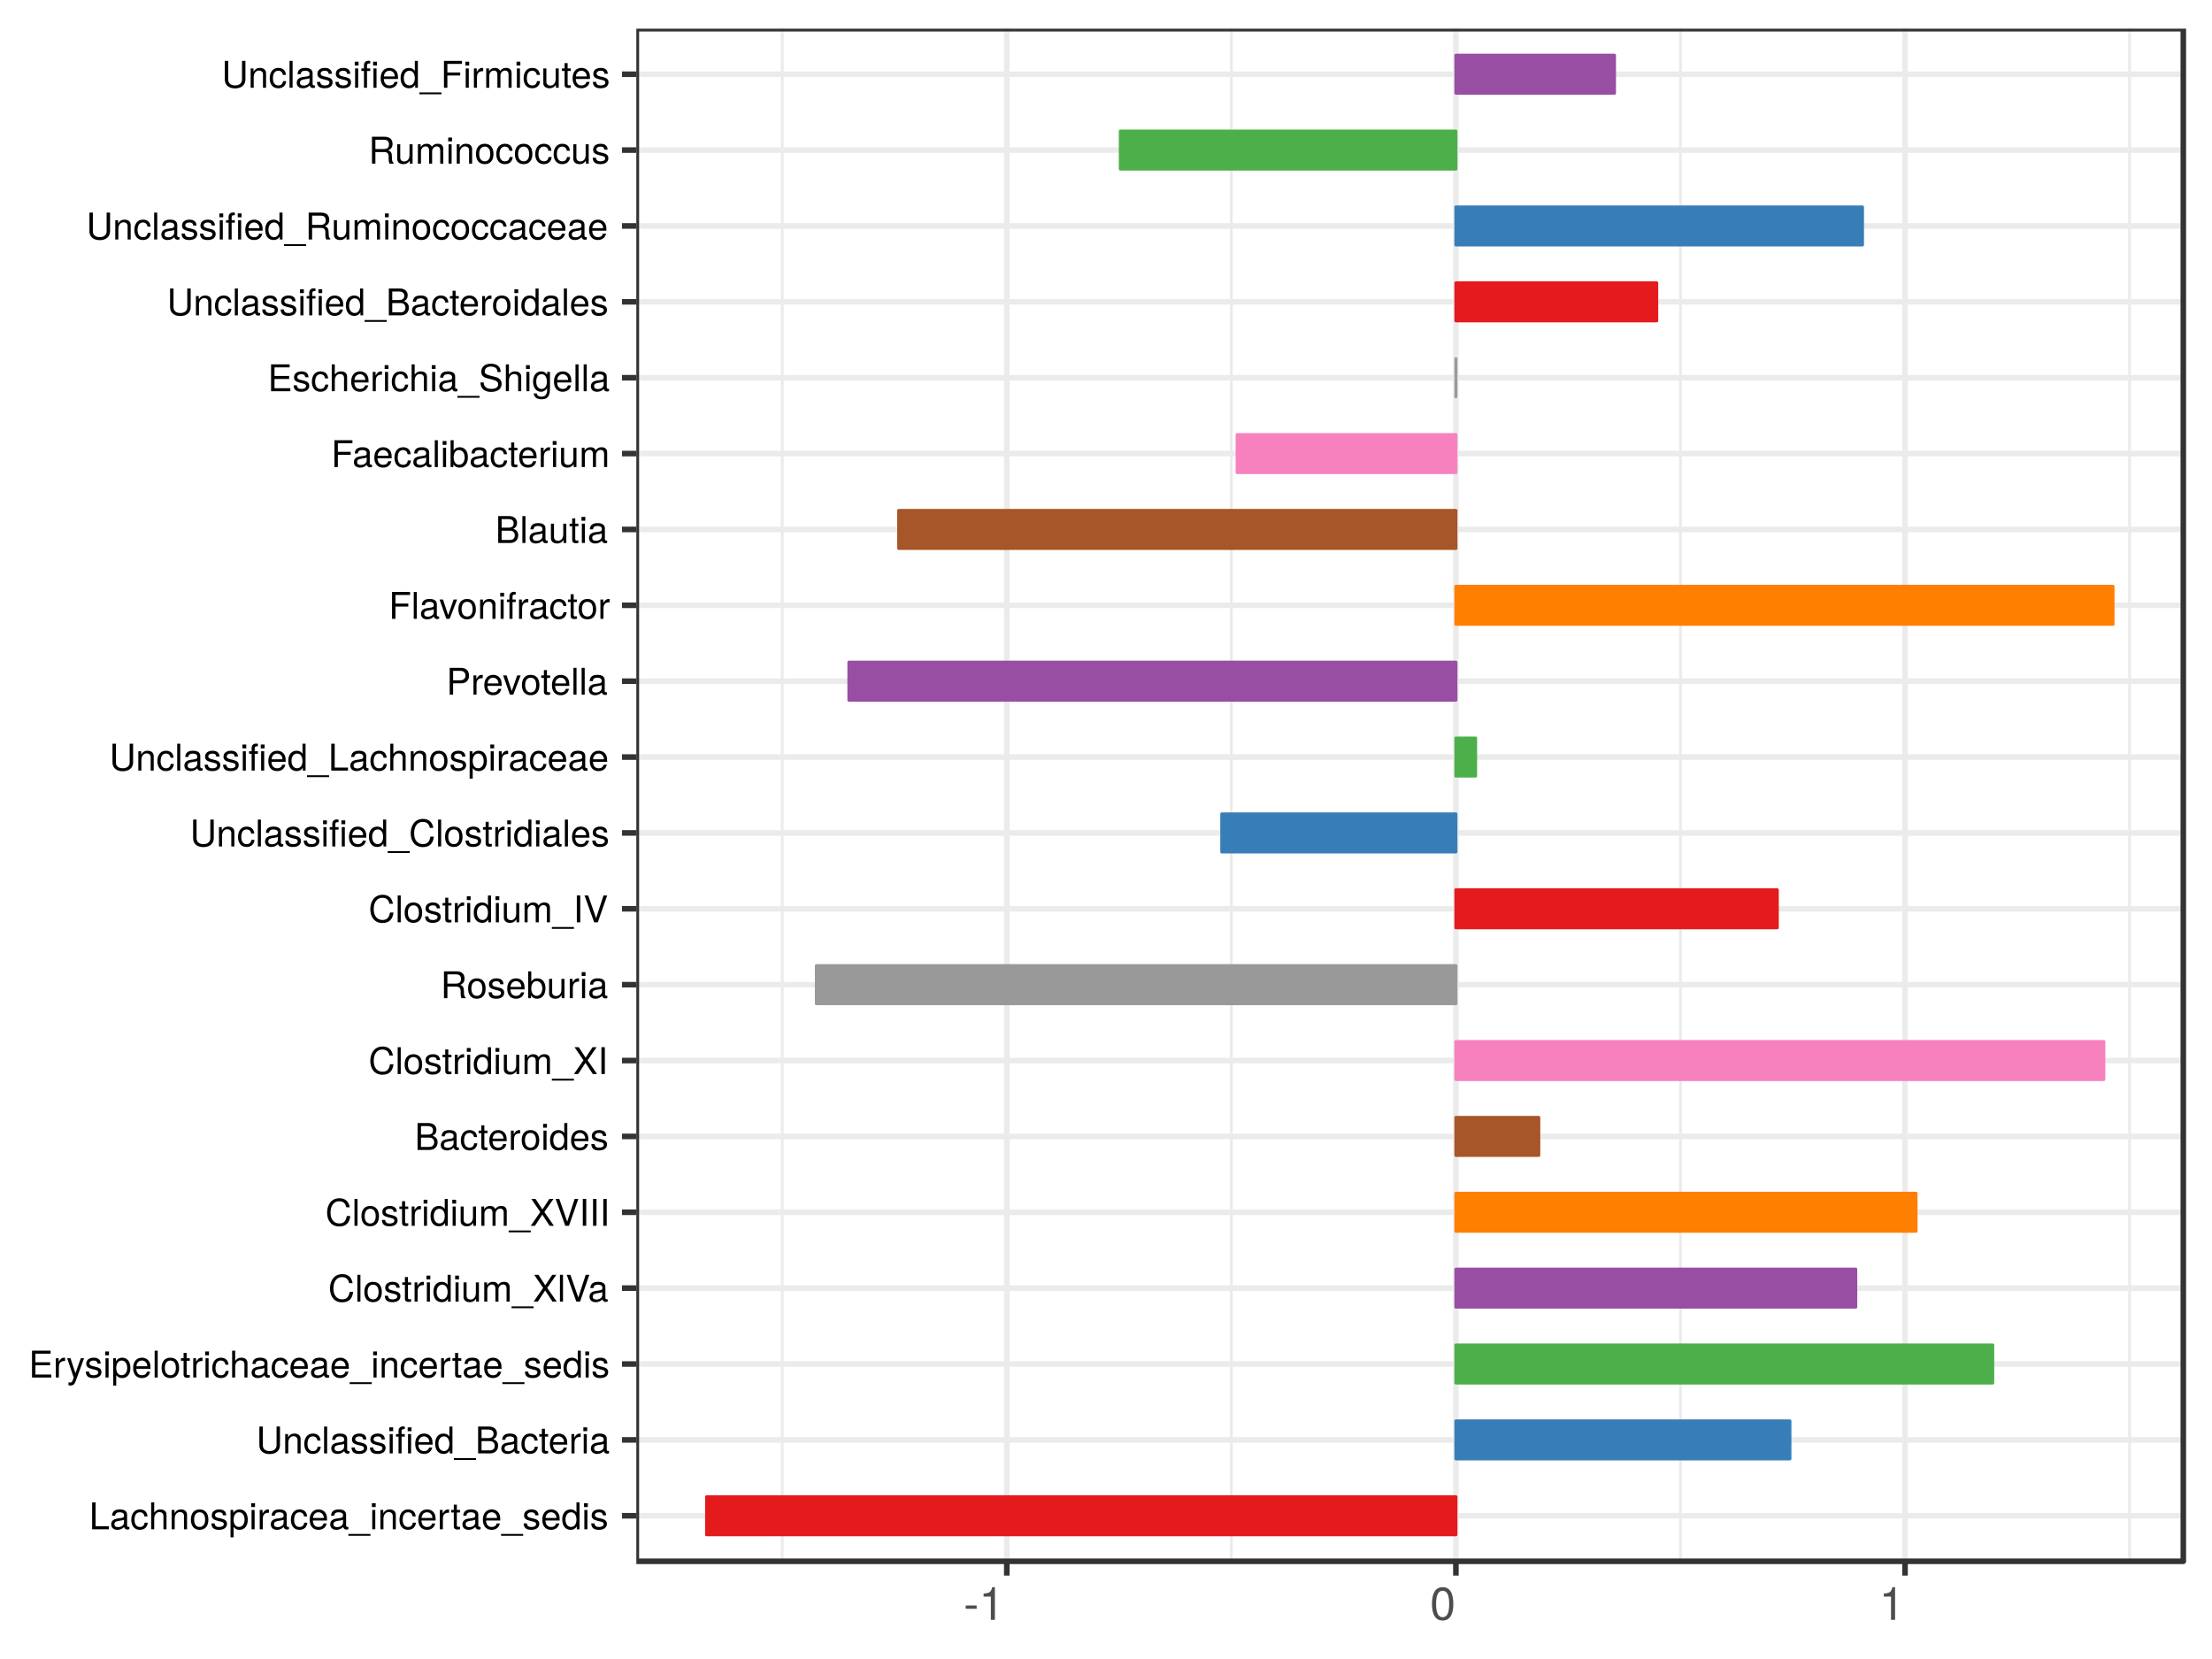 <?xml version="1.0" encoding="UTF-8"?>
<svg xmlns="http://www.w3.org/2000/svg" xmlns:xlink="http://www.w3.org/1999/xlink" width="768pt" height="576pt" viewBox="0 0 768 576" version="1.1">
<defs>
<g>
<symbol overflow="visible" id="glyph0-0">
<path style="stroke:none;" d=""/>
</symbol>
<symbol overflow="visible" id="glyph0-1">
<path style="stroke:none;" d="M 6.828 0 L 6.828 -1.047 L 2.219 -1.047 L 2.219 -9.328 L 1.031 -9.328 L 1.031 0 Z M 6.828 0 "/>
</symbol>
<symbol overflow="visible" id="glyph0-2">
<path style="stroke:none;" d="M 6.844 -0.031 L 6.844 -0.828 C 6.734 -0.812 6.688 -0.812 6.609 -0.812 C 6.25 -0.812 6.047 -1 6.047 -1.328 L 6.047 -5.062 C 6.047 -6.25 5.172 -6.891 3.516 -6.891 C 1.891 -6.891 0.891 -6.266 0.828 -4.719 L 1.906 -4.719 C 2 -5.547 2.484 -5.906 3.484 -5.906 C 4.438 -5.906 4.984 -5.547 4.984 -4.906 L 4.984 -4.625 C 4.984 -4.188 4.703 -4 3.859 -3.891 C 2.359 -3.703 2.125 -3.641 1.719 -3.484 C 0.938 -3.156 0.531 -2.562 0.531 -1.734 C 0.531 -0.531 1.375 0.188 2.734 0.188 C 3.594 0.188 4.422 -0.172 5.016 -0.797 C 5.125 -0.281 5.594 0.094 6.109 0.094 C 6.328 0.094 6.5 0.062 6.844 -0.031 Z M 4.984 -2.312 C 4.984 -1.359 4 -0.75 2.969 -0.75 C 2.141 -0.75 1.656 -1.031 1.656 -1.766 C 1.656 -2.469 2.125 -2.781 3.266 -2.938 C 4.391 -3.094 4.625 -3.141 4.984 -3.312 Z M 4.984 -2.312 "/>
</symbol>
<symbol overflow="visible" id="glyph0-3">
<path style="stroke:none;" d="M 6.109 -2.297 L 5.031 -2.297 C 4.844 -1.234 4.297 -0.797 3.391 -0.797 C 2.219 -0.797 1.516 -1.703 1.516 -3.281 C 1.516 -4.969 2.203 -5.906 3.359 -5.906 C 4.266 -5.906 4.828 -5.391 4.953 -4.453 L 6.031 -4.453 C 5.906 -6.094 4.875 -6.891 3.375 -6.891 C 1.578 -6.891 0.391 -5.516 0.391 -3.281 C 0.391 -1.125 1.547 0.188 3.359 0.188 C 4.969 0.188 5.969 -0.766 6.109 -2.297 Z M 6.109 -2.297 "/>
</symbol>
<symbol overflow="visible" id="glyph0-4">
<path style="stroke:none;" d="M 6.219 0 L 6.219 -5.062 C 6.219 -6.188 5.406 -6.891 4.109 -6.891 C 3.156 -6.891 2.578 -6.609 1.953 -5.781 L 1.953 -9.328 L 0.891 -9.328 L 0.891 0 L 1.953 0 L 1.953 -3.703 C 1.953 -5.062 2.672 -5.969 3.781 -5.969 C 4.531 -5.969 5.156 -5.531 5.156 -4.641 L 5.156 0 Z M 6.219 0 "/>
</symbol>
<symbol overflow="visible" id="glyph0-5">
<path style="stroke:none;" d="M 6.234 0 L 6.234 -5.062 C 6.234 -6.188 5.406 -6.891 4.109 -6.891 C 3.109 -6.891 2.469 -6.516 1.875 -5.578 L 1.875 -6.703 L 0.891 -6.703 L 0.891 0 L 1.953 0 L 1.953 -3.703 C 1.953 -5.062 2.703 -5.969 3.781 -5.969 C 4.625 -5.969 5.172 -5.453 5.172 -4.641 L 5.172 0 Z M 6.234 0 "/>
</symbol>
<symbol overflow="visible" id="glyph0-6">
<path style="stroke:none;" d="M 6.531 -3.297 C 6.531 -5.625 5.406 -6.891 3.484 -6.891 C 1.594 -6.891 0.453 -5.609 0.453 -3.359 C 0.453 -1.094 1.594 0.188 3.5 0.188 C 5.375 0.188 6.531 -1.094 6.531 -3.297 Z M 5.406 -3.312 C 5.406 -1.734 4.672 -0.797 3.5 -0.797 C 2.297 -0.797 1.578 -1.734 1.578 -3.359 C 1.578 -4.969 2.297 -5.906 3.5 -5.906 C 4.703 -5.906 5.406 -4.984 5.406 -3.312 Z M 5.406 -3.312 "/>
</symbol>
<symbol overflow="visible" id="glyph0-7">
<path style="stroke:none;" d="M 5.875 -1.875 C 5.875 -2.875 5.312 -3.375 3.984 -3.703 L 2.953 -3.938 C 2.078 -4.141 1.719 -4.422 1.719 -4.906 C 1.719 -5.516 2.266 -5.906 3.141 -5.906 C 4 -5.906 4.453 -5.547 4.484 -4.844 L 5.609 -4.844 C 5.594 -6.156 4.719 -6.891 3.172 -6.891 C 1.609 -6.891 0.594 -6.094 0.594 -4.844 C 0.594 -3.797 1.141 -3.297 2.719 -2.922 L 3.719 -2.672 C 4.469 -2.5 4.766 -2.281 4.766 -1.797 C 4.766 -1.172 4.141 -0.797 3.203 -0.797 C 2.234 -0.797 1.703 -1.031 1.562 -2.047 L 0.438 -2.047 C 0.484 -0.5 1.359 0.188 3.109 0.188 C 4.797 0.188 5.875 -0.594 5.875 -1.875 Z M 5.875 -1.875 "/>
</symbol>
<symbol overflow="visible" id="glyph0-8">
<path style="stroke:none;" d="M 6.688 -3.281 C 6.688 -5.547 5.594 -6.891 3.812 -6.891 C 2.906 -6.891 2.172 -6.484 1.672 -5.688 L 1.672 -6.703 L 0.703 -6.703 L 0.703 2.797 L 1.766 2.797 L 1.766 -0.812 C 2.328 -0.109 2.953 0.188 3.828 0.188 C 5.547 0.188 6.688 -1.156 6.688 -3.281 Z M 5.578 -3.312 C 5.578 -1.797 4.797 -0.812 3.641 -0.812 C 2.516 -0.812 1.766 -1.734 1.766 -3.297 C 1.766 -4.875 2.516 -5.906 3.641 -5.906 C 4.812 -5.906 5.578 -4.906 5.578 -3.312 Z M 5.578 -3.312 "/>
</symbol>
<symbol overflow="visible" id="glyph0-9">
<path style="stroke:none;" d="M 1.953 0 L 1.953 -6.703 L 0.891 -6.703 L 0.891 0 Z M 2.094 -7.719 L 2.094 -9.047 L 0.766 -9.047 L 0.766 -7.719 Z M 2.094 -7.719 "/>
</symbol>
<symbol overflow="visible" id="glyph0-10">
<path style="stroke:none;" d="M 4.109 -5.766 L 4.109 -6.859 C 3.922 -6.891 3.844 -6.891 3.703 -6.891 C 3 -6.891 2.484 -6.484 1.875 -5.484 L 1.875 -6.703 L 0.891 -6.703 L 0.891 0 L 1.953 0 L 1.953 -3.484 C 1.953 -4.984 2.453 -5.75 4.109 -5.766 Z M 4.109 -5.766 "/>
</symbol>
<symbol overflow="visible" id="glyph0-11">
<path style="stroke:none;" d="M 6.562 -3.047 C 6.562 -4.016 6.484 -4.625 6.297 -5.125 C 5.859 -6.234 4.844 -6.891 3.578 -6.891 C 1.719 -6.891 0.516 -5.516 0.516 -3.312 C 0.516 -1.109 1.672 0.188 3.562 0.188 C 5.094 0.188 6.156 -0.672 6.422 -2.031 L 5.344 -2.031 C 5.062 -1.156 4.453 -0.797 3.594 -0.797 C 2.484 -0.797 1.656 -1.516 1.625 -3.047 Z M 5.422 -4 C 5.422 -4 5.422 -3.938 5.406 -3.922 L 1.656 -3.922 C 1.734 -5.109 2.5 -5.906 3.578 -5.906 C 4.625 -5.906 5.422 -5.047 5.422 -4 Z M 5.422 -4 "/>
</symbol>
<symbol overflow="visible" id="glyph0-12">
<path style="stroke:none;" d="M 7.391 2.266 L 7.391 1.625 L -0.281 1.625 L -0.281 2.266 Z M 7.391 2.266 "/>
</symbol>
<symbol overflow="visible" id="glyph0-13">
<path style="stroke:none;" d="M 3.25 0 L 3.25 -0.891 C 3.109 -0.859 2.938 -0.844 2.734 -0.844 C 2.281 -0.844 2.156 -0.969 2.156 -1.453 L 2.156 -5.828 L 3.25 -5.828 L 3.25 -6.703 L 2.156 -6.703 L 2.156 -8.547 L 1.094 -8.547 L 1.094 -6.703 L 0.172 -6.703 L 0.172 -5.828 L 1.094 -5.828 L 1.094 -0.969 C 1.094 -0.297 1.547 0.094 2.375 0.094 C 2.641 0.094 2.891 0.062 3.25 0 Z M 3.25 0 "/>
</symbol>
<symbol overflow="visible" id="glyph0-14">
<path style="stroke:none;" d="M 6.328 0 L 6.328 -9.328 L 5.266 -9.328 L 5.266 -5.859 C 4.828 -6.547 4.109 -6.891 3.219 -6.891 C 1.469 -6.891 0.328 -5.547 0.328 -3.422 C 0.328 -1.156 1.453 0.188 3.25 0.188 C 4.172 0.188 4.812 -0.156 5.391 -0.984 L 5.391 0 Z M 5.266 -3.328 C 5.266 -1.781 4.531 -0.812 3.406 -0.812 C 2.234 -0.812 1.453 -1.797 1.453 -3.359 C 1.453 -4.906 2.234 -5.906 3.391 -5.906 C 4.547 -5.906 5.266 -4.875 5.266 -3.328 Z M 5.266 -3.328 "/>
</symbol>
<symbol overflow="visible" id="glyph0-15">
<path style="stroke:none;" d="M 8.25 -2.844 L 8.25 -9.328 L 7.062 -9.328 L 7.062 -2.844 C 7.062 -1.594 6.156 -0.812 4.656 -0.812 C 3.266 -0.812 2.281 -1.484 2.281 -2.844 L 2.281 -9.328 L 1.094 -9.328 L 1.094 -2.844 C 1.094 -0.953 2.438 0.234 4.656 0.234 C 6.844 0.234 8.25 -0.969 8.25 -2.844 Z M 8.25 -2.844 "/>
</symbol>
<symbol overflow="visible" id="glyph0-16">
<path style="stroke:none;" d="M 1.938 0 L 1.938 -9.328 L 0.875 -9.328 L 0.875 0 Z M 1.938 0 "/>
</symbol>
<symbol overflow="visible" id="glyph0-17">
<path style="stroke:none;" d="M 3.297 -5.828 L 3.297 -6.703 L 2.188 -6.703 L 2.188 -7.75 C 2.188 -8.203 2.438 -8.438 2.938 -8.438 C 3.016 -8.438 3.062 -8.438 3.297 -8.422 L 3.297 -9.297 C 3.062 -9.359 2.922 -9.375 2.703 -9.375 C 1.719 -9.375 1.125 -8.797 1.125 -7.844 L 1.125 -6.703 L 0.234 -6.703 L 0.234 -5.828 L 1.125 -5.828 L 1.125 0 L 2.188 0 L 2.188 -5.828 Z M 5.484 0 L 5.484 -6.703 L 4.422 -6.703 L 4.422 0 Z M 5.625 -7.719 L 5.625 -9.047 L 4.297 -9.047 L 4.297 -7.719 Z M 5.625 -7.719 "/>
</symbol>
<symbol overflow="visible" id="glyph0-18">
<path style="stroke:none;" d="M 7.969 -2.656 C 7.969 -3.781 7.453 -4.469 6.266 -4.922 C 7.109 -5.328 7.562 -6.016 7.562 -6.969 C 7.562 -8.312 6.562 -9.328 4.797 -9.328 L 1.016 -9.328 L 1.016 0 L 5.219 0 C 6.891 0 7.969 -1.125 7.969 -2.656 Z M 6.375 -6.797 C 6.375 -5.844 5.828 -5.312 4.5 -5.312 L 2.203 -5.312 L 2.203 -8.281 L 4.5 -8.281 C 5.828 -8.281 6.375 -7.734 6.375 -6.797 Z M 6.781 -2.656 C 6.781 -1.75 6.234 -1.047 5.109 -1.047 L 2.203 -1.047 L 2.203 -4.266 L 5.109 -4.266 C 6.234 -4.266 6.781 -3.562 6.781 -2.656 Z M 6.781 -2.656 "/>
</symbol>
<symbol overflow="visible" id="glyph0-19">
<path style="stroke:none;" d="M 7.844 0 L 7.844 -1.047 L 2.344 -1.047 L 2.344 -4.25 L 7.422 -4.25 L 7.422 -5.297 L 2.344 -5.297 L 2.344 -8.281 L 7.609 -8.281 L 7.609 -9.328 L 1.156 -9.328 L 1.156 0 Z M 7.844 0 "/>
</symbol>
<symbol overflow="visible" id="glyph0-20">
<path style="stroke:none;" d="M 6.109 -6.703 L 4.969 -6.703 L 3.109 -1.484 L 1.391 -6.703 L 0.25 -6.703 L 2.516 0.031 L 2.109 1.094 C 1.938 1.562 1.719 1.734 1.25 1.734 C 1.094 1.734 0.922 1.719 0.688 1.656 L 0.688 2.625 C 0.906 2.734 1.125 2.797 1.406 2.797 C 2.156 2.797 2.781 2.375 3.141 1.406 Z M 6.109 -6.703 "/>
</symbol>
<symbol overflow="visible" id="glyph0-21">
<path style="stroke:none;" d="M 8.656 -3.406 L 7.438 -3.406 C 7.156 -1.641 6.406 -0.812 4.844 -0.812 C 2.984 -0.812 1.797 -2.234 1.797 -4.562 C 1.797 -6.969 2.938 -8.516 4.734 -8.516 C 6.188 -8.516 6.969 -7.859 7.25 -6.438 L 8.469 -6.438 C 8.094 -8.484 6.922 -9.562 4.875 -9.562 C 2.047 -9.562 0.609 -7.281 0.609 -4.562 C 0.609 -1.828 2.078 0.234 4.828 0.234 C 7.109 0.234 8.375 -0.969 8.656 -3.406 Z M 8.656 -3.406 "/>
</symbol>
<symbol overflow="visible" id="glyph0-22">
<path style="stroke:none;" d="M 6.172 0 L 6.172 -6.703 L 5.109 -6.703 L 5.109 -3 C 5.109 -1.641 4.391 -0.75 3.281 -0.75 C 2.438 -0.75 1.891 -1.25 1.891 -2.062 L 1.891 -6.703 L 0.828 -6.703 L 0.828 -1.641 C 0.828 -0.531 1.656 0.188 2.969 0.188 C 3.953 0.188 4.578 -0.156 5.203 -1.031 L 5.203 0 Z M 6.172 0 "/>
</symbol>
<symbol overflow="visible" id="glyph0-23">
<path style="stroke:none;" d="M 9.719 0 L 9.719 -5.031 C 9.719 -6.234 9.062 -6.891 7.812 -6.891 C 6.906 -6.891 6.375 -6.625 5.75 -5.875 C 5.344 -6.594 4.812 -6.891 3.938 -6.891 C 3.047 -6.891 2.453 -6.562 1.875 -5.766 L 1.875 -6.703 L 0.906 -6.703 L 0.906 0 L 1.969 0 L 1.969 -4.203 C 1.969 -5.188 2.672 -5.969 3.547 -5.969 C 4.344 -5.969 4.781 -5.484 4.781 -4.625 L 4.781 0 L 5.844 0 L 5.844 -4.203 C 5.844 -5.188 6.562 -5.969 7.438 -5.969 C 8.219 -5.969 8.656 -5.469 8.656 -4.625 L 8.656 0 Z M 9.719 0 "/>
</symbol>
<symbol overflow="visible" id="glyph0-24">
<path style="stroke:none;" d="M 8.312 0 L 5 -4.781 L 8.156 -9.328 L 6.734 -9.328 L 4.328 -5.672 L 1.938 -9.328 L 0.484 -9.328 L 3.578 -4.781 L 0.281 0 L 1.734 0 L 4.281 -3.891 L 6.828 0 Z M 8.312 0 "/>
</symbol>
<symbol overflow="visible" id="glyph0-25">
<path style="stroke:none;" d="M 8.25 -9.328 L 6.984 -9.328 L 4.406 -1.438 L 1.656 -9.328 L 0.391 -9.328 L 3.734 0 L 5.016 0 Z M 8.25 -9.328 "/>
</symbol>
<symbol overflow="visible" id="glyph0-26">
<path style="stroke:none;" d="M 2.469 0 L 2.469 -9.328 L 1.281 -9.328 L 1.281 0 Z M 2.469 0 "/>
</symbol>
<symbol overflow="visible" id="glyph0-27">
<path style="stroke:none;" d="M 8.688 0 L 8.688 -0.297 C 8.234 -0.594 8.141 -0.938 8.125 -2.172 C 8.094 -3.719 7.875 -4.172 6.859 -4.609 C 7.906 -5.125 8.328 -5.766 8.328 -6.828 C 8.328 -8.453 7.312 -9.328 5.484 -9.328 L 1.188 -9.328 L 1.188 0 L 2.375 0 L 2.375 -4.016 L 5.453 -4.016 C 6.5 -4.016 7 -3.5 6.984 -2.359 L 6.969 -1.516 C 6.969 -0.953 7.078 -0.391 7.25 0 Z M 7.094 -6.672 C 7.094 -5.562 6.531 -5.062 5.266 -5.062 L 2.375 -5.062 L 2.375 -8.281 L 5.266 -8.281 C 6.594 -8.281 7.094 -7.719 7.094 -6.672 Z M 7.094 -6.672 "/>
</symbol>
<symbol overflow="visible" id="glyph0-28">
<path style="stroke:none;" d="M 6.688 -3.422 C 6.688 -5.609 5.594 -6.891 3.828 -6.891 C 2.906 -6.891 2.25 -6.547 1.75 -5.797 L 1.75 -9.328 L 0.688 -9.328 L 0.688 0 L 1.656 0 L 1.656 -0.953 C 2.156 -0.172 2.844 0.188 3.781 0.188 C 5.547 0.188 6.688 -1.25 6.688 -3.422 Z M 5.578 -3.359 C 5.578 -1.844 4.781 -0.812 3.625 -0.812 C 2.5 -0.812 1.75 -1.828 1.75 -3.359 C 1.75 -4.922 2.5 -5.953 3.625 -5.906 C 4.812 -5.906 5.578 -4.859 5.578 -3.359 Z M 5.578 -3.359 "/>
</symbol>
<symbol overflow="visible" id="glyph0-29">
<path style="stroke:none;" d="M 7.891 -6.594 C 7.891 -8.344 6.859 -9.328 5.016 -9.328 L 1.172 -9.328 L 1.172 0 L 2.359 0 L 2.359 -3.953 L 5.281 -3.953 C 6.828 -3.953 7.891 -5.047 7.891 -6.594 Z M 6.656 -6.641 C 6.656 -5.625 5.969 -5 4.844 -5 L 2.359 -5 L 2.359 -8.281 L 4.844 -8.281 C 5.969 -8.281 6.656 -7.672 6.656 -6.641 Z M 6.656 -6.641 "/>
</symbol>
<symbol overflow="visible" id="glyph0-30">
<path style="stroke:none;" d="M 6.219 -6.703 L 5.016 -6.703 L 3.125 -1.266 L 1.328 -6.703 L 0.125 -6.703 L 2.484 0 L 3.641 0 Z M 6.219 -6.703 "/>
</symbol>
<symbol overflow="visible" id="glyph0-31">
<path style="stroke:none;" d="M 7.406 -8.281 L 7.406 -9.328 L 1.156 -9.328 L 1.156 0 L 2.344 0 L 2.344 -4.25 L 6.797 -4.25 L 6.797 -5.297 L 2.344 -5.297 L 2.344 -8.281 Z M 7.406 -8.281 "/>
</symbol>
<symbol overflow="visible" id="glyph0-32">
<path style="stroke:none;" d="M 3.297 -5.828 L 3.297 -6.703 L 2.188 -6.703 L 2.188 -7.75 C 2.188 -8.203 2.438 -8.438 2.938 -8.438 C 3.016 -8.438 3.062 -8.438 3.297 -8.422 L 3.297 -9.297 C 3.062 -9.359 2.922 -9.375 2.703 -9.375 C 1.719 -9.375 1.125 -8.797 1.125 -7.844 L 1.125 -6.703 L 0.234 -6.703 L 0.234 -5.828 L 1.125 -5.828 L 1.125 0 L 2.188 0 L 2.188 -5.828 Z M 3.297 -5.828 "/>
</symbol>
<symbol overflow="visible" id="glyph0-33">
<path style="stroke:none;" d="M 7.953 -2.562 C 7.953 -3.719 7.234 -4.562 5.969 -4.906 L 3.625 -5.531 C 2.5 -5.828 2.078 -6.188 2.078 -6.906 C 2.078 -7.859 2.922 -8.562 4.172 -8.562 C 5.656 -8.562 6.5 -7.891 6.5 -6.672 L 7.625 -6.672 C 7.625 -8.5 6.359 -9.562 4.203 -9.562 C 2.156 -9.562 0.891 -8.438 0.891 -6.75 C 0.891 -5.609 1.5 -4.891 2.719 -4.562 L 5.047 -3.953 C 6.219 -3.641 6.75 -3.172 6.75 -2.438 C 6.75 -1.422 5.984 -0.812 4.375 -0.812 C 2.609 -0.812 1.734 -1.703 1.734 -3.031 L 0.609 -3.031 C 0.609 -0.828 2.094 0.234 4.297 0.234 C 6.672 0.234 7.953 -0.891 7.953 -2.562 Z M 7.953 -2.562 "/>
</symbol>
<symbol overflow="visible" id="glyph0-34">
<path style="stroke:none;" d="M 6.25 -1.094 L 6.25 -6.703 L 5.266 -6.703 L 5.266 -5.734 C 4.734 -6.531 4.078 -6.891 3.219 -6.891 C 1.516 -6.891 0.375 -5.469 0.375 -3.281 C 0.375 -1.172 1.562 0.188 3.141 0.188 C 3.984 0.188 4.562 -0.172 5.266 -1.016 L 5.266 -0.562 C 5.266 1.219 4.547 1.891 3.297 1.891 C 2.453 1.891 1.797 1.594 1.672 0.766 L 0.594 0.766 C 0.703 2.031 1.688 2.797 3.266 2.797 C 5.359 2.797 6.25 1.859 6.25 -1.094 Z M 5.172 -3.312 C 5.172 -1.719 4.484 -0.797 3.359 -0.797 C 2.188 -0.797 1.484 -1.734 1.484 -3.359 C 1.484 -4.969 2.203 -5.906 3.344 -5.906 C 4.484 -5.906 5.172 -4.938 5.172 -3.312 Z M 5.172 -3.312 "/>
</symbol>
<symbol overflow="visible" id="glyph1-0">
<path style="stroke:none;" d=""/>
</symbol>
<symbol overflow="visible" id="glyph1-1">
<path style="stroke:none;" d="M 4.547 -3.844 L 4.547 -4.984 L 0.734 -4.984 L 0.734 -3.844 Z M 4.547 -3.844 "/>
</symbol>
<symbol overflow="visible" id="glyph1-2">
<path style="stroke:none;" d="M 5.547 0 L 5.547 -11.344 L 4.625 -11.344 C 4.125 -9.594 3.812 -9.359 1.625 -9.094 L 1.625 -8.078 L 4.141 -8.078 L 4.141 0 Z M 5.547 0 "/>
</symbol>
<symbol overflow="visible" id="glyph1-3">
<path style="stroke:none;" d="M 8.109 -5.453 C 8.109 -9.391 6.859 -11.344 4.406 -11.344 C 1.953 -11.344 0.688 -9.359 0.688 -5.547 C 0.688 -1.734 1.969 0.234 4.406 0.234 C 6.797 0.234 8.109 -1.734 8.109 -5.453 Z M 6.672 -5.578 C 6.672 -2.375 5.938 -0.922 4.375 -0.922 C 2.875 -0.922 2.125 -2.438 2.125 -5.531 C 2.125 -8.641 2.875 -10.094 4.406 -10.094 C 5.922 -10.094 6.672 -8.625 6.672 -5.578 Z M 6.672 -5.578 "/>
</symbol>
</g>
<clipPath id="clip1">
  <path d="M 220.93 9.961 L 759 9.961 L 759 543 L 220.93 543 Z M 220.93 9.961 "/>
</clipPath>
<clipPath id="clip2">
  <path d="M 271 9.961 L 273 9.961 L 273 543 L 271 543 Z M 271 9.961 "/>
</clipPath>
<clipPath id="clip3">
  <path d="M 427 9.961 L 428 9.961 L 428 543 L 427 543 Z M 427 9.961 "/>
</clipPath>
<clipPath id="clip4">
  <path d="M 582 9.961 L 584 9.961 L 584 543 L 582 543 Z M 582 9.961 "/>
</clipPath>
<clipPath id="clip5">
  <path d="M 738 9.961 L 740 9.961 L 740 543 L 738 543 Z M 738 9.961 "/>
</clipPath>
<clipPath id="clip6">
  <path d="M 220.93 525 L 759.039 525 L 759.039 528 L 220.93 528 Z M 220.93 525 "/>
</clipPath>
<clipPath id="clip7">
  <path d="M 220.93 498 L 759.039 498 L 759.039 501 L 220.93 501 Z M 220.93 498 "/>
</clipPath>
<clipPath id="clip8">
  <path d="M 220.93 472 L 759.039 472 L 759.039 475 L 220.93 475 Z M 220.93 472 "/>
</clipPath>
<clipPath id="clip9">
  <path d="M 220.93 446 L 759.039 446 L 759.039 449 L 220.93 449 Z M 220.93 446 "/>
</clipPath>
<clipPath id="clip10">
  <path d="M 220.93 419 L 759.039 419 L 759.039 422 L 220.93 422 Z M 220.93 419 "/>
</clipPath>
<clipPath id="clip11">
  <path d="M 220.93 393 L 759.039 393 L 759.039 396 L 220.93 396 Z M 220.93 393 "/>
</clipPath>
<clipPath id="clip12">
  <path d="M 220.93 367 L 759.039 367 L 759.039 370 L 220.93 370 Z M 220.93 367 "/>
</clipPath>
<clipPath id="clip13">
  <path d="M 220.93 340 L 759.039 340 L 759.039 343 L 220.93 343 Z M 220.93 340 "/>
</clipPath>
<clipPath id="clip14">
  <path d="M 220.93 314 L 759.039 314 L 759.039 317 L 220.93 317 Z M 220.93 314 "/>
</clipPath>
<clipPath id="clip15">
  <path d="M 220.93 288 L 759.039 288 L 759.039 291 L 220.93 291 Z M 220.93 288 "/>
</clipPath>
<clipPath id="clip16">
  <path d="M 220.93 261 L 759.039 261 L 759.039 264 L 220.93 264 Z M 220.93 261 "/>
</clipPath>
<clipPath id="clip17">
  <path d="M 220.93 235 L 759.039 235 L 759.039 238 L 220.93 238 Z M 220.93 235 "/>
</clipPath>
<clipPath id="clip18">
  <path d="M 220.93 209 L 759.039 209 L 759.039 212 L 220.93 212 Z M 220.93 209 "/>
</clipPath>
<clipPath id="clip19">
  <path d="M 220.93 182 L 759.039 182 L 759.039 185 L 220.93 185 Z M 220.93 182 "/>
</clipPath>
<clipPath id="clip20">
  <path d="M 220.93 156 L 759.039 156 L 759.039 159 L 220.93 159 Z M 220.93 156 "/>
</clipPath>
<clipPath id="clip21">
  <path d="M 220.93 130 L 759.039 130 L 759.039 133 L 220.93 133 Z M 220.93 130 "/>
</clipPath>
<clipPath id="clip22">
  <path d="M 220.93 103 L 759.039 103 L 759.039 106 L 220.93 106 Z M 220.93 103 "/>
</clipPath>
<clipPath id="clip23">
  <path d="M 220.93 77 L 759.039 77 L 759.039 80 L 220.93 80 Z M 220.93 77 "/>
</clipPath>
<clipPath id="clip24">
  <path d="M 220.93 51 L 759.039 51 L 759.039 54 L 220.93 54 Z M 220.93 51 "/>
</clipPath>
<clipPath id="clip25">
  <path d="M 220.93 24 L 759.039 24 L 759.039 27 L 220.93 27 Z M 220.93 24 "/>
</clipPath>
<clipPath id="clip26">
  <path d="M 348 9.961 L 351 9.961 L 351 543.07 L 348 543.07 Z M 348 9.961 "/>
</clipPath>
<clipPath id="clip27">
  <path d="M 504 9.961 L 507 9.961 L 507 543.07 L 504 543.07 Z M 504 9.961 "/>
</clipPath>
<clipPath id="clip28">
  <path d="M 660 9.961 L 663 9.961 L 663 543.07 L 660 543.07 Z M 660 9.961 "/>
</clipPath>
<clipPath id="clip29">
  <path d="M 220.93 9.961 L 759.039 9.961 L 759.039 543.07 L 220.93 543.07 Z M 220.93 9.961 "/>
</clipPath>
</defs>
<g id="surface6985">
<rect x="0" y="0" width="768" height="576" style="fill:rgb(100%,100%,100%);fill-opacity:1;stroke:none;"/>
<rect x="0" y="0" width="768" height="576" style="fill:rgb(100%,100%,100%);fill-opacity:1;stroke:none;"/>
<path style="fill:none;stroke-width:1.94;stroke-linecap:round;stroke-linejoin:round;stroke:rgb(100%,100%,100%);stroke-opacity:1;stroke-miterlimit:10;" d="M 0 576 L 768 576 L 768 0 L 0 0 Z M 0 576 "/>
<g clip-path="url(#clip1)" clip-rule="nonzero">
<path style=" stroke:none;fill-rule:nonzero;fill:rgb(100%,100%,100%);fill-opacity:1;" d="M 220.93 542.07 L 758.039 542.07 L 758.039 9.961 L 220.93 9.961 Z M 220.93 542.07 "/>
</g>
<g clip-path="url(#clip2)" clip-rule="nonzero">
<path style="fill:none;stroke-width:0.97;stroke-linecap:butt;stroke-linejoin:round;stroke:rgb(92.157%,92.157%,92.157%);stroke-opacity:1;stroke-miterlimit:10;" d="M 271.586 542.07 L 271.586 9.961 "/>
</g>
<g clip-path="url(#clip3)" clip-rule="nonzero">
<path style="fill:none;stroke-width:0.97;stroke-linecap:butt;stroke-linejoin:round;stroke:rgb(92.157%,92.157%,92.157%);stroke-opacity:1;stroke-miterlimit:10;" d="M 427.516 542.07 L 427.516 9.961 "/>
</g>
<g clip-path="url(#clip4)" clip-rule="nonzero">
<path style="fill:none;stroke-width:0.97;stroke-linecap:butt;stroke-linejoin:round;stroke:rgb(92.157%,92.157%,92.157%);stroke-opacity:1;stroke-miterlimit:10;" d="M 583.449 542.07 L 583.449 9.961 "/>
</g>
<g clip-path="url(#clip5)" clip-rule="nonzero">
<path style="fill:none;stroke-width:0.97;stroke-linecap:butt;stroke-linejoin:round;stroke:rgb(92.157%,92.157%,92.157%);stroke-opacity:1;stroke-miterlimit:10;" d="M 739.383 542.07 L 739.383 9.961 "/>
</g>
<g clip-path="url(#clip6)" clip-rule="nonzero">
<path style="fill:none;stroke-width:1.94;stroke-linecap:butt;stroke-linejoin:round;stroke:rgb(92.157%,92.157%,92.157%);stroke-opacity:1;stroke-miterlimit:10;" d="M 220.93 526.266 L 758.039 526.266 "/>
</g>
<g clip-path="url(#clip7)" clip-rule="nonzero">
<path style="fill:none;stroke-width:1.94;stroke-linecap:butt;stroke-linejoin:round;stroke:rgb(92.157%,92.157%,92.157%);stroke-opacity:1;stroke-miterlimit:10;" d="M 220.93 499.922 L 758.039 499.922 "/>
</g>
<g clip-path="url(#clip8)" clip-rule="nonzero">
<path style="fill:none;stroke-width:1.94;stroke-linecap:butt;stroke-linejoin:round;stroke:rgb(92.157%,92.157%,92.157%);stroke-opacity:1;stroke-miterlimit:10;" d="M 220.93 473.582 L 758.039 473.582 "/>
</g>
<g clip-path="url(#clip9)" clip-rule="nonzero">
<path style="fill:none;stroke-width:1.94;stroke-linecap:butt;stroke-linejoin:round;stroke:rgb(92.157%,92.157%,92.157%);stroke-opacity:1;stroke-miterlimit:10;" d="M 220.93 447.238 L 758.039 447.238 "/>
</g>
<g clip-path="url(#clip10)" clip-rule="nonzero">
<path style="fill:none;stroke-width:1.94;stroke-linecap:butt;stroke-linejoin:round;stroke:rgb(92.157%,92.157%,92.157%);stroke-opacity:1;stroke-miterlimit:10;" d="M 220.93 420.898 L 758.039 420.898 "/>
</g>
<g clip-path="url(#clip11)" clip-rule="nonzero">
<path style="fill:none;stroke-width:1.94;stroke-linecap:butt;stroke-linejoin:round;stroke:rgb(92.157%,92.157%,92.157%);stroke-opacity:1;stroke-miterlimit:10;" d="M 220.93 394.555 L 758.039 394.555 "/>
</g>
<g clip-path="url(#clip12)" clip-rule="nonzero">
<path style="fill:none;stroke-width:1.94;stroke-linecap:butt;stroke-linejoin:round;stroke:rgb(92.157%,92.157%,92.157%);stroke-opacity:1;stroke-miterlimit:10;" d="M 220.93 368.215 L 758.039 368.215 "/>
</g>
<g clip-path="url(#clip13)" clip-rule="nonzero">
<path style="fill:none;stroke-width:1.94;stroke-linecap:butt;stroke-linejoin:round;stroke:rgb(92.157%,92.157%,92.157%);stroke-opacity:1;stroke-miterlimit:10;" d="M 220.93 341.871 L 758.039 341.871 "/>
</g>
<g clip-path="url(#clip14)" clip-rule="nonzero">
<path style="fill:none;stroke-width:1.94;stroke-linecap:butt;stroke-linejoin:round;stroke:rgb(92.157%,92.157%,92.157%);stroke-opacity:1;stroke-miterlimit:10;" d="M 220.93 315.531 L 758.039 315.531 "/>
</g>
<g clip-path="url(#clip15)" clip-rule="nonzero">
<path style="fill:none;stroke-width:1.94;stroke-linecap:butt;stroke-linejoin:round;stroke:rgb(92.157%,92.157%,92.157%);stroke-opacity:1;stroke-miterlimit:10;" d="M 220.93 289.188 L 758.039 289.188 "/>
</g>
<g clip-path="url(#clip16)" clip-rule="nonzero">
<path style="fill:none;stroke-width:1.94;stroke-linecap:butt;stroke-linejoin:round;stroke:rgb(92.157%,92.157%,92.157%);stroke-opacity:1;stroke-miterlimit:10;" d="M 220.93 262.848 L 758.039 262.848 "/>
</g>
<g clip-path="url(#clip17)" clip-rule="nonzero">
<path style="fill:none;stroke-width:1.94;stroke-linecap:butt;stroke-linejoin:round;stroke:rgb(92.157%,92.157%,92.157%);stroke-opacity:1;stroke-miterlimit:10;" d="M 220.93 236.504 L 758.039 236.504 "/>
</g>
<g clip-path="url(#clip18)" clip-rule="nonzero">
<path style="fill:none;stroke-width:1.94;stroke-linecap:butt;stroke-linejoin:round;stroke:rgb(92.157%,92.157%,92.157%);stroke-opacity:1;stroke-miterlimit:10;" d="M 220.93 210.16 L 758.039 210.16 "/>
</g>
<g clip-path="url(#clip19)" clip-rule="nonzero">
<path style="fill:none;stroke-width:1.94;stroke-linecap:butt;stroke-linejoin:round;stroke:rgb(92.157%,92.157%,92.157%);stroke-opacity:1;stroke-miterlimit:10;" d="M 220.93 183.82 L 758.039 183.82 "/>
</g>
<g clip-path="url(#clip20)" clip-rule="nonzero">
<path style="fill:none;stroke-width:1.94;stroke-linecap:butt;stroke-linejoin:round;stroke:rgb(92.157%,92.157%,92.157%);stroke-opacity:1;stroke-miterlimit:10;" d="M 220.93 157.477 L 758.039 157.477 "/>
</g>
<g clip-path="url(#clip21)" clip-rule="nonzero">
<path style="fill:none;stroke-width:1.94;stroke-linecap:butt;stroke-linejoin:round;stroke:rgb(92.157%,92.157%,92.157%);stroke-opacity:1;stroke-miterlimit:10;" d="M 220.93 131.137 L 758.039 131.137 "/>
</g>
<g clip-path="url(#clip22)" clip-rule="nonzero">
<path style="fill:none;stroke-width:1.94;stroke-linecap:butt;stroke-linejoin:round;stroke:rgb(92.157%,92.157%,92.157%);stroke-opacity:1;stroke-miterlimit:10;" d="M 220.93 104.793 L 758.039 104.793 "/>
</g>
<g clip-path="url(#clip23)" clip-rule="nonzero">
<path style="fill:none;stroke-width:1.94;stroke-linecap:butt;stroke-linejoin:round;stroke:rgb(92.157%,92.157%,92.157%);stroke-opacity:1;stroke-miterlimit:10;" d="M 220.93 78.453 L 758.039 78.453 "/>
</g>
<g clip-path="url(#clip24)" clip-rule="nonzero">
<path style="fill:none;stroke-width:1.94;stroke-linecap:butt;stroke-linejoin:round;stroke:rgb(92.157%,92.157%,92.157%);stroke-opacity:1;stroke-miterlimit:10;" d="M 220.93 52.109 L 758.039 52.109 "/>
</g>
<g clip-path="url(#clip25)" clip-rule="nonzero">
<path style="fill:none;stroke-width:1.94;stroke-linecap:butt;stroke-linejoin:round;stroke:rgb(92.157%,92.157%,92.157%);stroke-opacity:1;stroke-miterlimit:10;" d="M 220.93 25.77 L 758.039 25.77 "/>
</g>
<g clip-path="url(#clip26)" clip-rule="nonzero">
<path style="fill:none;stroke-width:1.94;stroke-linecap:butt;stroke-linejoin:round;stroke:rgb(92.157%,92.157%,92.157%);stroke-opacity:1;stroke-miterlimit:10;" d="M 349.551 542.07 L 349.551 9.961 "/>
</g>
<g clip-path="url(#clip27)" clip-rule="nonzero">
<path style="fill:none;stroke-width:1.94;stroke-linecap:butt;stroke-linejoin:round;stroke:rgb(92.157%,92.157%,92.157%);stroke-opacity:1;stroke-miterlimit:10;" d="M 505.484 542.07 L 505.484 9.961 "/>
</g>
<g clip-path="url(#clip28)" clip-rule="nonzero">
<path style="fill:none;stroke-width:1.94;stroke-linecap:butt;stroke-linejoin:round;stroke:rgb(92.157%,92.157%,92.157%);stroke-opacity:1;stroke-miterlimit:10;" d="M 661.418 542.07 L 661.418 9.961 "/>
</g>
<path style="fill-rule:nonzero;fill:rgb(89.412%,10.196%,10.98%);fill-opacity:1;stroke-width:1.067;stroke-linecap:butt;stroke-linejoin:round;stroke:rgb(89.412%,10.196%,10.98%);stroke-opacity:1;stroke-miterlimit:10;" d="M 245.344 532.852 L 505.484 532.852 L 505.484 519.68 L 245.344 519.68 Z M 245.344 532.852 "/>
<path style="fill-rule:nonzero;fill:rgb(21.569%,49.412%,72.157%);fill-opacity:1;stroke-width:1.067;stroke-linecap:butt;stroke-linejoin:round;stroke:rgb(21.569%,49.412%,72.157%);stroke-opacity:1;stroke-miterlimit:10;" d="M 505.484 506.508 L 621.441 506.508 L 621.441 493.336 L 505.484 493.336 Z M 505.484 506.508 "/>
<path style="fill-rule:nonzero;fill:rgb(30.196%,68.627%,29.02%);fill-opacity:1;stroke-width:1.067;stroke-linecap:butt;stroke-linejoin:round;stroke:rgb(30.196%,68.627%,29.02%);stroke-opacity:1;stroke-miterlimit:10;" d="M 505.484 480.168 L 691.859 480.168 L 691.859 466.996 L 505.484 466.996 Z M 505.484 480.168 "/>
<path style="fill-rule:nonzero;fill:rgb(59.608%,30.588%,63.922%);fill-opacity:1;stroke-width:1.067;stroke-linecap:butt;stroke-linejoin:round;stroke:rgb(59.608%,30.588%,63.922%);stroke-opacity:1;stroke-miterlimit:10;" d="M 505.484 453.824 L 644.305 453.824 L 644.305 440.652 L 505.484 440.652 Z M 505.484 453.824 "/>
<path style="fill-rule:nonzero;fill:rgb(100%,49.804%,0%);fill-opacity:1;stroke-width:1.067;stroke-linecap:butt;stroke-linejoin:round;stroke:rgb(100%,49.804%,0%);stroke-opacity:1;stroke-miterlimit:10;" d="M 505.484 427.484 L 665.23 427.484 L 665.23 414.312 L 505.484 414.312 Z M 505.484 427.484 "/>
<path style="fill-rule:nonzero;fill:rgb(65.098%,33.725%,15.686%);fill-opacity:1;stroke-width:1.067;stroke-linecap:butt;stroke-linejoin:round;stroke:rgb(65.098%,33.725%,15.686%);stroke-opacity:1;stroke-miterlimit:10;" d="M 505.484 401.141 L 534.254 401.141 L 534.254 387.969 L 505.484 387.969 Z M 505.484 401.141 "/>
<path style="fill-rule:nonzero;fill:rgb(96.863%,50.588%,74.902%);fill-opacity:1;stroke-width:1.067;stroke-linecap:butt;stroke-linejoin:round;stroke:rgb(96.863%,50.588%,74.902%);stroke-opacity:1;stroke-miterlimit:10;" d="M 505.484 374.801 L 730.441 374.801 L 730.441 361.629 L 505.484 361.629 Z M 505.484 374.801 "/>
<path style="fill-rule:nonzero;fill:rgb(60%,60%,60%);fill-opacity:1;stroke-width:1.067;stroke-linecap:butt;stroke-linejoin:round;stroke:rgb(60%,60%,60%);stroke-opacity:1;stroke-miterlimit:10;" d="M 283.453 348.457 L 505.484 348.457 L 505.484 335.285 L 283.453 335.285 Z M 283.453 348.457 "/>
<path style="fill-rule:nonzero;fill:rgb(89.412%,10.196%,10.98%);fill-opacity:1;stroke-width:1.067;stroke-linecap:butt;stroke-linejoin:round;stroke:rgb(89.412%,10.196%,10.98%);stroke-opacity:1;stroke-miterlimit:10;" d="M 505.484 322.117 L 617.051 322.117 L 617.051 308.945 L 505.484 308.945 Z M 505.484 322.117 "/>
<path style="fill-rule:nonzero;fill:rgb(21.569%,49.412%,72.157%);fill-opacity:1;stroke-width:1.067;stroke-linecap:butt;stroke-linejoin:round;stroke:rgb(21.569%,49.412%,72.157%);stroke-opacity:1;stroke-miterlimit:10;" d="M 424.211 295.773 L 505.48 295.773 L 505.48 282.602 L 424.211 282.602 Z M 424.211 295.773 "/>
<path style="fill-rule:nonzero;fill:rgb(30.196%,68.627%,29.02%);fill-opacity:1;stroke-width:1.067;stroke-linecap:butt;stroke-linejoin:round;stroke:rgb(30.196%,68.627%,29.02%);stroke-opacity:1;stroke-miterlimit:10;" d="M 505.484 269.43 L 512.316 269.43 L 512.316 256.258 L 505.484 256.258 Z M 505.484 269.43 "/>
<path style="fill-rule:nonzero;fill:rgb(59.608%,30.588%,63.922%);fill-opacity:1;stroke-width:1.067;stroke-linecap:butt;stroke-linejoin:round;stroke:rgb(59.608%,30.588%,63.922%);stroke-opacity:1;stroke-miterlimit:10;" d="M 294.746 243.09 L 505.484 243.09 L 505.484 229.918 L 294.746 229.918 Z M 294.746 243.09 "/>
<path style="fill-rule:nonzero;fill:rgb(100%,49.804%,0%);fill-opacity:1;stroke-width:1.067;stroke-linecap:butt;stroke-linejoin:round;stroke:rgb(100%,49.804%,0%);stroke-opacity:1;stroke-miterlimit:10;" d="M 505.484 216.746 L 733.625 216.746 L 733.625 203.574 L 505.484 203.574 Z M 505.484 216.746 "/>
<path style="fill-rule:nonzero;fill:rgb(65.098%,33.725%,15.686%);fill-opacity:1;stroke-width:1.067;stroke-linecap:butt;stroke-linejoin:round;stroke:rgb(65.098%,33.725%,15.686%);stroke-opacity:1;stroke-miterlimit:10;" d="M 312.035 190.406 L 505.484 190.406 L 505.484 177.234 L 312.035 177.234 Z M 312.035 190.406 "/>
<path style="fill-rule:nonzero;fill:rgb(96.863%,50.588%,74.902%);fill-opacity:1;stroke-width:1.067;stroke-linecap:butt;stroke-linejoin:round;stroke:rgb(96.863%,50.588%,74.902%);stroke-opacity:1;stroke-miterlimit:10;" d="M 429.539 164.062 L 505.484 164.062 L 505.484 150.891 L 429.539 150.891 Z M 429.539 164.062 "/>
<path style="fill:none;stroke-width:1.067;stroke-linecap:butt;stroke-linejoin:round;stroke:rgb(60%,60%,60%);stroke-opacity:1;stroke-miterlimit:10;" d="M 505.484 137.723 L 505.484 124.551 Z M 505.484 137.723 "/>
<path style="fill-rule:nonzero;fill:rgb(89.412%,10.196%,10.98%);fill-opacity:1;stroke-width:1.067;stroke-linecap:butt;stroke-linejoin:round;stroke:rgb(89.412%,10.196%,10.98%);stroke-opacity:1;stroke-miterlimit:10;" d="M 505.484 111.379 L 575.195 111.379 L 575.195 98.207 L 505.484 98.207 Z M 505.484 111.379 "/>
<path style="fill-rule:nonzero;fill:rgb(21.569%,49.412%,72.157%);fill-opacity:1;stroke-width:1.067;stroke-linecap:butt;stroke-linejoin:round;stroke:rgb(21.569%,49.412%,72.157%);stroke-opacity:1;stroke-miterlimit:10;" d="M 505.484 85.039 L 646.637 85.039 L 646.637 71.867 L 505.484 71.867 Z M 505.484 85.039 "/>
<path style="fill-rule:nonzero;fill:rgb(30.196%,68.627%,29.02%);fill-opacity:1;stroke-width:1.067;stroke-linecap:butt;stroke-linejoin:round;stroke:rgb(30.196%,68.627%,29.02%);stroke-opacity:1;stroke-miterlimit:10;" d="M 388.992 58.695 L 505.48 58.695 L 505.48 45.523 L 388.992 45.523 Z M 388.992 58.695 "/>
<path style="fill-rule:nonzero;fill:rgb(59.608%,30.588%,63.922%);fill-opacity:1;stroke-width:1.067;stroke-linecap:butt;stroke-linejoin:round;stroke:rgb(59.608%,30.588%,63.922%);stroke-opacity:1;stroke-miterlimit:10;" d="M 505.484 32.352 L 560.531 32.352 L 560.531 19.18 L 505.484 19.18 Z M 505.484 32.352 "/>
<g clip-path="url(#clip29)" clip-rule="nonzero">
<path style="fill:none;stroke-width:1.94;stroke-linecap:round;stroke-linejoin:round;stroke:rgb(20%,20%,20%);stroke-opacity:1;stroke-miterlimit:10;" d="M 220.93 542.07 L 758.039 542.07 L 758.039 9.961 L 220.93 9.961 Z M 220.93 542.07 "/>
</g>
<g style="fill:rgb(0%,0%,0%);fill-opacity:1;">
  <use xlink:href="#glyph0-1" x="30.961" y="530.96"/>
  <use xlink:href="#glyph0-2" x="38.076" y="530.96"/>
  <use xlink:href="#glyph0-3" x="45.191" y="530.96"/>
  <use xlink:href="#glyph0-4" x="51.59" y="530.96"/>
  <use xlink:href="#glyph0-5" x="58.705" y="530.96"/>
  <use xlink:href="#glyph0-6" x="65.82" y="530.96"/>
  <use xlink:href="#glyph0-7" x="72.936" y="530.96"/>
  <use xlink:href="#glyph0-8" x="79.334" y="530.96"/>
  <use xlink:href="#glyph0-9" x="86.449" y="530.96"/>
  <use xlink:href="#glyph0-10" x="89.29" y="530.96"/>
  <use xlink:href="#glyph0-2" x="93.487" y="530.96"/>
  <use xlink:href="#glyph0-3" x="100.603" y="530.96"/>
  <use xlink:href="#glyph0-11" x="107.001" y="530.96"/>
  <use xlink:href="#glyph0-2" x="114.116" y="530.96"/>
  <use xlink:href="#glyph0-12" x="121.231" y="530.96"/>
  <use xlink:href="#glyph0-9" x="128.347" y="530.96"/>
  <use xlink:href="#glyph0-5" x="131.188" y="530.96"/>
  <use xlink:href="#glyph0-3" x="138.303" y="530.96"/>
  <use xlink:href="#glyph0-11" x="144.701" y="530.96"/>
  <use xlink:href="#glyph0-10" x="151.816" y="530.96"/>
  <use xlink:href="#glyph0-13" x="156.462" y="530.96"/>
  <use xlink:href="#glyph0-2" x="160.02" y="530.96"/>
  <use xlink:href="#glyph0-11" x="167.135" y="530.96"/>
  <use xlink:href="#glyph0-12" x="174.25" y="530.96"/>
  <use xlink:href="#glyph0-7" x="181.365" y="530.96"/>
  <use xlink:href="#glyph0-11" x="187.764" y="530.96"/>
  <use xlink:href="#glyph0-14" x="194.879" y="530.96"/>
  <use xlink:href="#glyph0-9" x="201.994" y="530.96"/>
  <use xlink:href="#glyph0-7" x="204.835" y="530.96"/>
</g>
<g style="fill:rgb(0%,0%,0%);fill-opacity:1;">
  <use xlink:href="#glyph0-15" x="88.961" y="504.616"/>
  <use xlink:href="#glyph0-5" x="98.136" y="504.616"/>
  <use xlink:href="#glyph0-3" x="105.251" y="504.616"/>
  <use xlink:href="#glyph0-16" x="111.649" y="504.616"/>
  <use xlink:href="#glyph0-2" x="114.49" y="504.616"/>
  <use xlink:href="#glyph0-7" x="121.605" y="504.616"/>
  <use xlink:href="#glyph0-7" x="128.004" y="504.616"/>
  <use xlink:href="#glyph0-9" x="134.402" y="504.616"/>
  <use xlink:href="#glyph0-17" x="137.243" y="504.616"/>
  <use xlink:href="#glyph0-11" x="143.642" y="504.616"/>
  <use xlink:href="#glyph0-14" x="150.757" y="504.616"/>
  <use xlink:href="#glyph0-12" x="157.872" y="504.616"/>
  <use xlink:href="#glyph0-18" x="164.987" y="504.616"/>
  <use xlink:href="#glyph0-2" x="173.522" y="504.616"/>
  <use xlink:href="#glyph0-3" x="180.638" y="504.616"/>
  <use xlink:href="#glyph0-13" x="187.036" y="504.616"/>
  <use xlink:href="#glyph0-11" x="190.401" y="504.616"/>
  <use xlink:href="#glyph0-10" x="197.517" y="504.616"/>
  <use xlink:href="#glyph0-9" x="201.778" y="504.616"/>
  <use xlink:href="#glyph0-2" x="204.619" y="504.616"/>
</g>
<g style="fill:rgb(0%,0%,0%);fill-opacity:1;">
  <use xlink:href="#glyph0-19" x="9.961" y="478.276"/>
  <use xlink:href="#glyph0-10" x="18.496" y="478.276"/>
  <use xlink:href="#glyph0-20" x="23.078" y="478.276"/>
  <use xlink:href="#glyph0-7" x="29.349" y="478.276"/>
  <use xlink:href="#glyph0-9" x="35.747" y="478.276"/>
  <use xlink:href="#glyph0-8" x="38.588" y="478.276"/>
  <use xlink:href="#glyph0-11" x="45.703" y="478.276"/>
  <use xlink:href="#glyph0-16" x="52.818" y="478.276"/>
  <use xlink:href="#glyph0-6" x="55.659" y="478.276"/>
  <use xlink:href="#glyph0-13" x="62.646" y="478.276"/>
  <use xlink:href="#glyph0-10" x="66.204" y="478.276"/>
  <use xlink:href="#glyph0-9" x="70.466" y="478.276"/>
  <use xlink:href="#glyph0-3" x="73.307" y="478.276"/>
  <use xlink:href="#glyph0-4" x="79.705" y="478.276"/>
  <use xlink:href="#glyph0-2" x="86.82" y="478.276"/>
  <use xlink:href="#glyph0-3" x="93.936" y="478.276"/>
  <use xlink:href="#glyph0-11" x="100.334" y="478.276"/>
  <use xlink:href="#glyph0-2" x="107.449" y="478.276"/>
  <use xlink:href="#glyph0-11" x="114.564" y="478.276"/>
  <use xlink:href="#glyph0-12" x="121.68" y="478.276"/>
  <use xlink:href="#glyph0-9" x="128.795" y="478.276"/>
  <use xlink:href="#glyph0-5" x="131.636" y="478.276"/>
  <use xlink:href="#glyph0-3" x="138.751" y="478.276"/>
  <use xlink:href="#glyph0-11" x="145.149" y="478.276"/>
  <use xlink:href="#glyph0-10" x="152.265" y="478.276"/>
  <use xlink:href="#glyph0-13" x="156.91" y="478.276"/>
  <use xlink:href="#glyph0-2" x="160.468" y="478.276"/>
  <use xlink:href="#glyph0-11" x="167.583" y="478.276"/>
  <use xlink:href="#glyph0-12" x="174.698" y="478.276"/>
  <use xlink:href="#glyph0-7" x="181.813" y="478.276"/>
  <use xlink:href="#glyph0-11" x="188.212" y="478.276"/>
  <use xlink:href="#glyph0-14" x="195.327" y="478.276"/>
  <use xlink:href="#glyph0-9" x="202.442" y="478.276"/>
  <use xlink:href="#glyph0-7" x="205.283" y="478.276"/>
</g>
<g style="fill:rgb(0%,0%,0%);fill-opacity:1;">
  <use xlink:href="#glyph0-21" x="113.961" y="451.933"/>
  <use xlink:href="#glyph0-16" x="123.2" y="451.933"/>
  <use xlink:href="#glyph0-6" x="126.041" y="451.933"/>
  <use xlink:href="#glyph0-7" x="133.156" y="451.933"/>
  <use xlink:href="#glyph0-13" x="139.49" y="451.933"/>
  <use xlink:href="#glyph0-10" x="143.048" y="451.933"/>
  <use xlink:href="#glyph0-9" x="147.31" y="451.933"/>
  <use xlink:href="#glyph0-14" x="150.15" y="451.933"/>
  <use xlink:href="#glyph0-9" x="157.266" y="451.933"/>
  <use xlink:href="#glyph0-22" x="160.106" y="451.933"/>
  <use xlink:href="#glyph0-23" x="167.222" y="451.933"/>
  <use xlink:href="#glyph0-12" x="177.882" y="451.933"/>
  <use xlink:href="#glyph0-24" x="184.997" y="451.933"/>
  <use xlink:href="#glyph0-16" x="193.532" y="451.933"/>
  <use xlink:href="#glyph0-25" x="196.373" y="451.933"/>
  <use xlink:href="#glyph0-2" x="204.141" y="451.933"/>
</g>
<g style="fill:rgb(0%,0%,0%);fill-opacity:1;">
  <use xlink:href="#glyph0-21" x="112.961" y="425.593"/>
  <use xlink:href="#glyph0-16" x="122.2" y="425.593"/>
  <use xlink:href="#glyph0-6" x="125.041" y="425.593"/>
  <use xlink:href="#glyph0-7" x="132.156" y="425.593"/>
  <use xlink:href="#glyph0-13" x="138.49" y="425.593"/>
  <use xlink:href="#glyph0-10" x="142.048" y="425.593"/>
  <use xlink:href="#glyph0-9" x="146.31" y="425.593"/>
  <use xlink:href="#glyph0-14" x="149.15" y="425.593"/>
  <use xlink:href="#glyph0-9" x="156.266" y="425.593"/>
  <use xlink:href="#glyph0-22" x="159.106" y="425.593"/>
  <use xlink:href="#glyph0-23" x="166.222" y="425.593"/>
  <use xlink:href="#glyph0-12" x="176.882" y="425.593"/>
  <use xlink:href="#glyph0-24" x="183.997" y="425.593"/>
  <use xlink:href="#glyph0-25" x="192.532" y="425.593"/>
  <use xlink:href="#glyph0-26" x="201.067" y="425.593"/>
  <use xlink:href="#glyph0-26" x="204.625" y="425.593"/>
  <use xlink:href="#glyph0-26" x="208.183" y="425.593"/>
</g>
<g style="fill:rgb(0%,0%,0%);fill-opacity:1;">
  <use xlink:href="#glyph0-18" x="143.961" y="399.249"/>
  <use xlink:href="#glyph0-2" x="152.496" y="399.249"/>
  <use xlink:href="#glyph0-3" x="159.611" y="399.249"/>
  <use xlink:href="#glyph0-13" x="166.01" y="399.249"/>
  <use xlink:href="#glyph0-11" x="169.375" y="399.249"/>
  <use xlink:href="#glyph0-10" x="176.49" y="399.249"/>
  <use xlink:href="#glyph0-6" x="180.688" y="399.249"/>
  <use xlink:href="#glyph0-9" x="187.803" y="399.249"/>
  <use xlink:href="#glyph0-14" x="190.644" y="399.249"/>
  <use xlink:href="#glyph0-11" x="197.759" y="399.249"/>
  <use xlink:href="#glyph0-7" x="204.874" y="399.249"/>
</g>
<g style="fill:rgb(0%,0%,0%);fill-opacity:1;">
  <use xlink:href="#glyph0-21" x="127.961" y="372.909"/>
  <use xlink:href="#glyph0-16" x="137.2" y="372.909"/>
  <use xlink:href="#glyph0-6" x="140.041" y="372.909"/>
  <use xlink:href="#glyph0-7" x="147.156" y="372.909"/>
  <use xlink:href="#glyph0-13" x="153.49" y="372.909"/>
  <use xlink:href="#glyph0-10" x="157.048" y="372.909"/>
  <use xlink:href="#glyph0-9" x="161.31" y="372.909"/>
  <use xlink:href="#glyph0-14" x="164.15" y="372.909"/>
  <use xlink:href="#glyph0-9" x="171.266" y="372.909"/>
  <use xlink:href="#glyph0-22" x="174.106" y="372.909"/>
  <use xlink:href="#glyph0-23" x="181.222" y="372.909"/>
  <use xlink:href="#glyph0-12" x="191.882" y="372.909"/>
  <use xlink:href="#glyph0-24" x="198.997" y="372.909"/>
  <use xlink:href="#glyph0-26" x="207.532" y="372.909"/>
</g>
<g style="fill:rgb(0%,0%,0%);fill-opacity:1;">
  <use xlink:href="#glyph0-27" x="152.961" y="346.565"/>
  <use xlink:href="#glyph0-6" x="162.072" y="346.565"/>
  <use xlink:href="#glyph0-7" x="169.188" y="346.565"/>
  <use xlink:href="#glyph0-11" x="175.586" y="346.565"/>
  <use xlink:href="#glyph0-28" x="182.701" y="346.565"/>
  <use xlink:href="#glyph0-22" x="189.816" y="346.565"/>
  <use xlink:href="#glyph0-10" x="196.932" y="346.565"/>
  <use xlink:href="#glyph0-9" x="201.193" y="346.565"/>
  <use xlink:href="#glyph0-2" x="204.034" y="346.565"/>
</g>
<g style="fill:rgb(0%,0%,0%);fill-opacity:1;">
  <use xlink:href="#glyph0-21" x="127.961" y="320.226"/>
  <use xlink:href="#glyph0-16" x="137.2" y="320.226"/>
  <use xlink:href="#glyph0-6" x="140.041" y="320.226"/>
  <use xlink:href="#glyph0-7" x="147.156" y="320.226"/>
  <use xlink:href="#glyph0-13" x="153.49" y="320.226"/>
  <use xlink:href="#glyph0-10" x="157.048" y="320.226"/>
  <use xlink:href="#glyph0-9" x="161.31" y="320.226"/>
  <use xlink:href="#glyph0-14" x="164.15" y="320.226"/>
  <use xlink:href="#glyph0-9" x="171.266" y="320.226"/>
  <use xlink:href="#glyph0-22" x="174.106" y="320.226"/>
  <use xlink:href="#glyph0-23" x="181.222" y="320.226"/>
  <use xlink:href="#glyph0-12" x="191.882" y="320.226"/>
  <use xlink:href="#glyph0-26" x="198.997" y="320.226"/>
  <use xlink:href="#glyph0-25" x="202.555" y="320.226"/>
</g>
<g style="fill:rgb(0%,0%,0%);fill-opacity:1;">
  <use xlink:href="#glyph0-15" x="65.961" y="293.882"/>
  <use xlink:href="#glyph0-5" x="75.136" y="293.882"/>
  <use xlink:href="#glyph0-3" x="82.251" y="293.882"/>
  <use xlink:href="#glyph0-16" x="88.649" y="293.882"/>
  <use xlink:href="#glyph0-2" x="91.49" y="293.882"/>
  <use xlink:href="#glyph0-7" x="98.605" y="293.882"/>
  <use xlink:href="#glyph0-7" x="105.004" y="293.882"/>
  <use xlink:href="#glyph0-9" x="111.402" y="293.882"/>
  <use xlink:href="#glyph0-17" x="114.243" y="293.882"/>
  <use xlink:href="#glyph0-11" x="120.642" y="293.882"/>
  <use xlink:href="#glyph0-14" x="127.757" y="293.882"/>
  <use xlink:href="#glyph0-12" x="134.872" y="293.882"/>
  <use xlink:href="#glyph0-21" x="141.987" y="293.882"/>
  <use xlink:href="#glyph0-16" x="151.227" y="293.882"/>
  <use xlink:href="#glyph0-6" x="154.067" y="293.882"/>
  <use xlink:href="#glyph0-7" x="161.183" y="293.882"/>
  <use xlink:href="#glyph0-13" x="167.517" y="293.882"/>
  <use xlink:href="#glyph0-10" x="171.074" y="293.882"/>
  <use xlink:href="#glyph0-9" x="175.336" y="293.882"/>
  <use xlink:href="#glyph0-14" x="178.177" y="293.882"/>
  <use xlink:href="#glyph0-9" x="185.292" y="293.882"/>
  <use xlink:href="#glyph0-2" x="188.133" y="293.882"/>
  <use xlink:href="#glyph0-16" x="195.248" y="293.882"/>
  <use xlink:href="#glyph0-11" x="198.089" y="293.882"/>
  <use xlink:href="#glyph0-7" x="205.204" y="293.882"/>
</g>
<g style="fill:rgb(0%,0%,0%);fill-opacity:1;">
  <use xlink:href="#glyph0-15" x="37.961" y="267.542"/>
  <use xlink:href="#glyph0-5" x="47.136" y="267.542"/>
  <use xlink:href="#glyph0-3" x="54.251" y="267.542"/>
  <use xlink:href="#glyph0-16" x="60.649" y="267.542"/>
  <use xlink:href="#glyph0-2" x="63.49" y="267.542"/>
  <use xlink:href="#glyph0-7" x="70.605" y="267.542"/>
  <use xlink:href="#glyph0-7" x="77.004" y="267.542"/>
  <use xlink:href="#glyph0-9" x="83.402" y="267.542"/>
  <use xlink:href="#glyph0-17" x="86.243" y="267.542"/>
  <use xlink:href="#glyph0-11" x="92.642" y="267.542"/>
  <use xlink:href="#glyph0-14" x="99.757" y="267.542"/>
  <use xlink:href="#glyph0-12" x="106.872" y="267.542"/>
  <use xlink:href="#glyph0-1" x="113.987" y="267.542"/>
  <use xlink:href="#glyph0-2" x="121.103" y="267.542"/>
  <use xlink:href="#glyph0-3" x="128.218" y="267.542"/>
  <use xlink:href="#glyph0-4" x="134.616" y="267.542"/>
  <use xlink:href="#glyph0-5" x="141.731" y="267.542"/>
  <use xlink:href="#glyph0-6" x="148.847" y="267.542"/>
  <use xlink:href="#glyph0-7" x="155.962" y="267.542"/>
  <use xlink:href="#glyph0-8" x="162.36" y="267.542"/>
  <use xlink:href="#glyph0-9" x="169.476" y="267.542"/>
  <use xlink:href="#glyph0-10" x="172.316" y="267.542"/>
  <use xlink:href="#glyph0-2" x="176.514" y="267.542"/>
  <use xlink:href="#glyph0-3" x="183.629" y="267.542"/>
  <use xlink:href="#glyph0-11" x="190.027" y="267.542"/>
  <use xlink:href="#glyph0-2" x="197.143" y="267.542"/>
  <use xlink:href="#glyph0-11" x="204.258" y="267.542"/>
</g>
<g style="fill:rgb(0%,0%,0%);fill-opacity:1;">
  <use xlink:href="#glyph0-29" x="154.961" y="241.198"/>
  <use xlink:href="#glyph0-10" x="163.496" y="241.198"/>
  <use xlink:href="#glyph0-11" x="167.63" y="241.198"/>
  <use xlink:href="#glyph0-30" x="174.553" y="241.198"/>
  <use xlink:href="#glyph0-6" x="180.759" y="241.198"/>
  <use xlink:href="#glyph0-13" x="187.746" y="241.198"/>
  <use xlink:href="#glyph0-11" x="191.111" y="241.198"/>
  <use xlink:href="#glyph0-16" x="198.227" y="241.198"/>
  <use xlink:href="#glyph0-16" x="201.067" y="241.198"/>
  <use xlink:href="#glyph0-2" x="203.908" y="241.198"/>
</g>
<g style="fill:rgb(0%,0%,0%);fill-opacity:1;">
  <use xlink:href="#glyph0-31" x="134.961" y="214.854"/>
  <use xlink:href="#glyph0-16" x="142.78" y="214.854"/>
  <use xlink:href="#glyph0-2" x="145.621" y="214.854"/>
  <use xlink:href="#glyph0-30" x="152.48" y="214.854"/>
  <use xlink:href="#glyph0-6" x="158.687" y="214.854"/>
  <use xlink:href="#glyph0-5" x="165.802" y="214.854"/>
  <use xlink:href="#glyph0-9" x="172.917" y="214.854"/>
  <use xlink:href="#glyph0-32" x="175.758" y="214.854"/>
  <use xlink:href="#glyph0-10" x="179.315" y="214.854"/>
  <use xlink:href="#glyph0-2" x="183.513" y="214.854"/>
  <use xlink:href="#glyph0-3" x="190.628" y="214.854"/>
  <use xlink:href="#glyph0-13" x="197.026" y="214.854"/>
  <use xlink:href="#glyph0-6" x="200.456" y="214.854"/>
  <use xlink:href="#glyph0-10" x="207.571" y="214.854"/>
</g>
<g style="fill:rgb(0%,0%,0%);fill-opacity:1;">
  <use xlink:href="#glyph0-18" x="171.961" y="188.515"/>
  <use xlink:href="#glyph0-16" x="180.496" y="188.515"/>
  <use xlink:href="#glyph0-2" x="183.337" y="188.515"/>
  <use xlink:href="#glyph0-22" x="190.452" y="188.515"/>
  <use xlink:href="#glyph0-13" x="197.567" y="188.515"/>
  <use xlink:href="#glyph0-9" x="201.125" y="188.515"/>
  <use xlink:href="#glyph0-2" x="203.966" y="188.515"/>
</g>
<g style="fill:rgb(0%,0%,0%);fill-opacity:1;">
  <use xlink:href="#glyph0-31" x="114.961" y="162.171"/>
  <use xlink:href="#glyph0-2" x="122.332" y="162.171"/>
  <use xlink:href="#glyph0-11" x="129.447" y="162.171"/>
  <use xlink:href="#glyph0-3" x="136.562" y="162.171"/>
  <use xlink:href="#glyph0-2" x="142.961" y="162.171"/>
  <use xlink:href="#glyph0-16" x="150.076" y="162.171"/>
  <use xlink:href="#glyph0-9" x="152.917" y="162.171"/>
  <use xlink:href="#glyph0-28" x="155.758" y="162.171"/>
  <use xlink:href="#glyph0-2" x="162.873" y="162.171"/>
  <use xlink:href="#glyph0-3" x="169.988" y="162.171"/>
  <use xlink:href="#glyph0-13" x="176.387" y="162.171"/>
  <use xlink:href="#glyph0-11" x="179.752" y="162.171"/>
  <use xlink:href="#glyph0-10" x="186.867" y="162.171"/>
  <use xlink:href="#glyph0-9" x="191.129" y="162.171"/>
  <use xlink:href="#glyph0-22" x="193.97" y="162.171"/>
  <use xlink:href="#glyph0-23" x="201.085" y="162.171"/>
</g>
<g style="fill:rgb(0%,0%,0%);fill-opacity:1;">
  <use xlink:href="#glyph0-19" x="92.961" y="135.831"/>
  <use xlink:href="#glyph0-7" x="101.496" y="135.831"/>
  <use xlink:href="#glyph0-3" x="107.895" y="135.831"/>
  <use xlink:href="#glyph0-4" x="114.293" y="135.831"/>
  <use xlink:href="#glyph0-11" x="121.408" y="135.831"/>
  <use xlink:href="#glyph0-10" x="128.523" y="135.831"/>
  <use xlink:href="#glyph0-9" x="132.785" y="135.831"/>
  <use xlink:href="#glyph0-3" x="135.626" y="135.831"/>
  <use xlink:href="#glyph0-4" x="142.024" y="135.831"/>
  <use xlink:href="#glyph0-9" x="149.14" y="135.831"/>
  <use xlink:href="#glyph0-2" x="151.98" y="135.831"/>
  <use xlink:href="#glyph0-12" x="159.096" y="135.831"/>
  <use xlink:href="#glyph0-33" x="166.211" y="135.831"/>
  <use xlink:href="#glyph0-4" x="174.746" y="135.831"/>
  <use xlink:href="#glyph0-9" x="181.861" y="135.831"/>
  <use xlink:href="#glyph0-34" x="184.702" y="135.831"/>
  <use xlink:href="#glyph0-11" x="191.817" y="135.831"/>
  <use xlink:href="#glyph0-16" x="198.933" y="135.831"/>
  <use xlink:href="#glyph0-16" x="201.773" y="135.831"/>
  <use xlink:href="#glyph0-2" x="204.614" y="135.831"/>
</g>
<g style="fill:rgb(0%,0%,0%);fill-opacity:1;">
  <use xlink:href="#glyph0-15" x="57.961" y="109.487"/>
  <use xlink:href="#glyph0-5" x="67.136" y="109.487"/>
  <use xlink:href="#glyph0-3" x="74.251" y="109.487"/>
  <use xlink:href="#glyph0-16" x="80.649" y="109.487"/>
  <use xlink:href="#glyph0-2" x="83.49" y="109.487"/>
  <use xlink:href="#glyph0-7" x="90.605" y="109.487"/>
  <use xlink:href="#glyph0-7" x="97.004" y="109.487"/>
  <use xlink:href="#glyph0-9" x="103.402" y="109.487"/>
  <use xlink:href="#glyph0-17" x="106.243" y="109.487"/>
  <use xlink:href="#glyph0-11" x="112.642" y="109.487"/>
  <use xlink:href="#glyph0-14" x="119.757" y="109.487"/>
  <use xlink:href="#glyph0-12" x="126.872" y="109.487"/>
  <use xlink:href="#glyph0-18" x="133.987" y="109.487"/>
  <use xlink:href="#glyph0-2" x="142.522" y="109.487"/>
  <use xlink:href="#glyph0-3" x="149.638" y="109.487"/>
  <use xlink:href="#glyph0-13" x="156.036" y="109.487"/>
  <use xlink:href="#glyph0-11" x="159.401" y="109.487"/>
  <use xlink:href="#glyph0-10" x="166.517" y="109.487"/>
  <use xlink:href="#glyph0-6" x="170.714" y="109.487"/>
  <use xlink:href="#glyph0-9" x="177.829" y="109.487"/>
  <use xlink:href="#glyph0-14" x="180.67" y="109.487"/>
  <use xlink:href="#glyph0-2" x="187.785" y="109.487"/>
  <use xlink:href="#glyph0-16" x="194.9" y="109.487"/>
  <use xlink:href="#glyph0-11" x="197.741" y="109.487"/>
  <use xlink:href="#glyph0-7" x="204.856" y="109.487"/>
</g>
<g style="fill:rgb(0%,0%,0%);fill-opacity:1;">
  <use xlink:href="#glyph0-15" x="29.961" y="83.147"/>
  <use xlink:href="#glyph0-5" x="39.136" y="83.147"/>
  <use xlink:href="#glyph0-3" x="46.251" y="83.147"/>
  <use xlink:href="#glyph0-16" x="52.649" y="83.147"/>
  <use xlink:href="#glyph0-2" x="55.49" y="83.147"/>
  <use xlink:href="#glyph0-7" x="62.605" y="83.147"/>
  <use xlink:href="#glyph0-7" x="69.004" y="83.147"/>
  <use xlink:href="#glyph0-9" x="75.402" y="83.147"/>
  <use xlink:href="#glyph0-17" x="78.243" y="83.147"/>
  <use xlink:href="#glyph0-11" x="84.642" y="83.147"/>
  <use xlink:href="#glyph0-14" x="91.757" y="83.147"/>
  <use xlink:href="#glyph0-12" x="98.872" y="83.147"/>
  <use xlink:href="#glyph0-27" x="105.987" y="83.147"/>
  <use xlink:href="#glyph0-22" x="115.099" y="83.147"/>
  <use xlink:href="#glyph0-23" x="122.214" y="83.147"/>
  <use xlink:href="#glyph0-9" x="132.874" y="83.147"/>
  <use xlink:href="#glyph0-5" x="135.715" y="83.147"/>
  <use xlink:href="#glyph0-6" x="142.83" y="83.147"/>
  <use xlink:href="#glyph0-3" x="149.945" y="83.147"/>
  <use xlink:href="#glyph0-6" x="156.344" y="83.147"/>
  <use xlink:href="#glyph0-3" x="163.459" y="83.147"/>
  <use xlink:href="#glyph0-3" x="169.857" y="83.147"/>
  <use xlink:href="#glyph0-2" x="176.256" y="83.147"/>
  <use xlink:href="#glyph0-3" x="183.371" y="83.147"/>
  <use xlink:href="#glyph0-11" x="189.77" y="83.147"/>
  <use xlink:href="#glyph0-2" x="196.885" y="83.147"/>
  <use xlink:href="#glyph0-11" x="204" y="83.147"/>
</g>
<g style="fill:rgb(0%,0%,0%);fill-opacity:1;">
  <use xlink:href="#glyph0-27" x="127.961" y="56.804"/>
  <use xlink:href="#glyph0-22" x="137.072" y="56.804"/>
  <use xlink:href="#glyph0-23" x="144.188" y="56.804"/>
  <use xlink:href="#glyph0-9" x="154.848" y="56.804"/>
  <use xlink:href="#glyph0-5" x="157.688" y="56.804"/>
  <use xlink:href="#glyph0-6" x="164.804" y="56.804"/>
  <use xlink:href="#glyph0-3" x="171.919" y="56.804"/>
  <use xlink:href="#glyph0-6" x="178.317" y="56.804"/>
  <use xlink:href="#glyph0-3" x="185.433" y="56.804"/>
  <use xlink:href="#glyph0-3" x="191.831" y="56.804"/>
  <use xlink:href="#glyph0-22" x="198.229" y="56.804"/>
  <use xlink:href="#glyph0-7" x="205.345" y="56.804"/>
</g>
<g style="fill:rgb(0%,0%,0%);fill-opacity:1;">
  <use xlink:href="#glyph0-15" x="76.961" y="30.464"/>
  <use xlink:href="#glyph0-5" x="86.136" y="30.464"/>
  <use xlink:href="#glyph0-3" x="93.251" y="30.464"/>
  <use xlink:href="#glyph0-16" x="99.649" y="30.464"/>
  <use xlink:href="#glyph0-2" x="102.49" y="30.464"/>
  <use xlink:href="#glyph0-7" x="109.605" y="30.464"/>
  <use xlink:href="#glyph0-7" x="116.004" y="30.464"/>
  <use xlink:href="#glyph0-9" x="122.402" y="30.464"/>
  <use xlink:href="#glyph0-17" x="125.243" y="30.464"/>
  <use xlink:href="#glyph0-11" x="131.642" y="30.464"/>
  <use xlink:href="#glyph0-14" x="138.757" y="30.464"/>
  <use xlink:href="#glyph0-12" x="145.872" y="30.464"/>
  <use xlink:href="#glyph0-31" x="152.987" y="30.464"/>
  <use xlink:href="#glyph0-9" x="160.807" y="30.464"/>
  <use xlink:href="#glyph0-10" x="163.647" y="30.464"/>
  <use xlink:href="#glyph0-23" x="167.909" y="30.464"/>
  <use xlink:href="#glyph0-9" x="178.569" y="30.464"/>
  <use xlink:href="#glyph0-3" x="181.41" y="30.464"/>
  <use xlink:href="#glyph0-22" x="187.809" y="30.464"/>
  <use xlink:href="#glyph0-13" x="194.924" y="30.464"/>
  <use xlink:href="#glyph0-11" x="198.289" y="30.464"/>
  <use xlink:href="#glyph0-7" x="205.404" y="30.464"/>
</g>
<path style="fill:none;stroke-width:1.94;stroke-linecap:butt;stroke-linejoin:round;stroke:rgb(20%,20%,20%);stroke-opacity:1;stroke-miterlimit:10;" d="M 215.949 526.266 L 220.93 526.266 "/>
<path style="fill:none;stroke-width:1.94;stroke-linecap:butt;stroke-linejoin:round;stroke:rgb(20%,20%,20%);stroke-opacity:1;stroke-miterlimit:10;" d="M 215.949 499.922 L 220.93 499.922 "/>
<path style="fill:none;stroke-width:1.94;stroke-linecap:butt;stroke-linejoin:round;stroke:rgb(20%,20%,20%);stroke-opacity:1;stroke-miterlimit:10;" d="M 215.949 473.582 L 220.93 473.582 "/>
<path style="fill:none;stroke-width:1.94;stroke-linecap:butt;stroke-linejoin:round;stroke:rgb(20%,20%,20%);stroke-opacity:1;stroke-miterlimit:10;" d="M 215.949 447.238 L 220.93 447.238 "/>
<path style="fill:none;stroke-width:1.94;stroke-linecap:butt;stroke-linejoin:round;stroke:rgb(20%,20%,20%);stroke-opacity:1;stroke-miterlimit:10;" d="M 215.949 420.898 L 220.93 420.898 "/>
<path style="fill:none;stroke-width:1.94;stroke-linecap:butt;stroke-linejoin:round;stroke:rgb(20%,20%,20%);stroke-opacity:1;stroke-miterlimit:10;" d="M 215.949 394.555 L 220.93 394.555 "/>
<path style="fill:none;stroke-width:1.94;stroke-linecap:butt;stroke-linejoin:round;stroke:rgb(20%,20%,20%);stroke-opacity:1;stroke-miterlimit:10;" d="M 215.949 368.215 L 220.93 368.215 "/>
<path style="fill:none;stroke-width:1.94;stroke-linecap:butt;stroke-linejoin:round;stroke:rgb(20%,20%,20%);stroke-opacity:1;stroke-miterlimit:10;" d="M 215.949 341.871 L 220.93 341.871 "/>
<path style="fill:none;stroke-width:1.94;stroke-linecap:butt;stroke-linejoin:round;stroke:rgb(20%,20%,20%);stroke-opacity:1;stroke-miterlimit:10;" d="M 215.949 315.531 L 220.93 315.531 "/>
<path style="fill:none;stroke-width:1.94;stroke-linecap:butt;stroke-linejoin:round;stroke:rgb(20%,20%,20%);stroke-opacity:1;stroke-miterlimit:10;" d="M 215.949 289.188 L 220.93 289.188 "/>
<path style="fill:none;stroke-width:1.94;stroke-linecap:butt;stroke-linejoin:round;stroke:rgb(20%,20%,20%);stroke-opacity:1;stroke-miterlimit:10;" d="M 215.949 262.848 L 220.93 262.848 "/>
<path style="fill:none;stroke-width:1.94;stroke-linecap:butt;stroke-linejoin:round;stroke:rgb(20%,20%,20%);stroke-opacity:1;stroke-miterlimit:10;" d="M 215.949 236.504 L 220.93 236.504 "/>
<path style="fill:none;stroke-width:1.94;stroke-linecap:butt;stroke-linejoin:round;stroke:rgb(20%,20%,20%);stroke-opacity:1;stroke-miterlimit:10;" d="M 215.949 210.16 L 220.93 210.16 "/>
<path style="fill:none;stroke-width:1.94;stroke-linecap:butt;stroke-linejoin:round;stroke:rgb(20%,20%,20%);stroke-opacity:1;stroke-miterlimit:10;" d="M 215.949 183.82 L 220.93 183.82 "/>
<path style="fill:none;stroke-width:1.94;stroke-linecap:butt;stroke-linejoin:round;stroke:rgb(20%,20%,20%);stroke-opacity:1;stroke-miterlimit:10;" d="M 215.949 157.477 L 220.93 157.477 "/>
<path style="fill:none;stroke-width:1.94;stroke-linecap:butt;stroke-linejoin:round;stroke:rgb(20%,20%,20%);stroke-opacity:1;stroke-miterlimit:10;" d="M 215.949 131.137 L 220.93 131.137 "/>
<path style="fill:none;stroke-width:1.94;stroke-linecap:butt;stroke-linejoin:round;stroke:rgb(20%,20%,20%);stroke-opacity:1;stroke-miterlimit:10;" d="M 215.949 104.793 L 220.93 104.793 "/>
<path style="fill:none;stroke-width:1.94;stroke-linecap:butt;stroke-linejoin:round;stroke:rgb(20%,20%,20%);stroke-opacity:1;stroke-miterlimit:10;" d="M 215.949 78.453 L 220.93 78.453 "/>
<path style="fill:none;stroke-width:1.94;stroke-linecap:butt;stroke-linejoin:round;stroke:rgb(20%,20%,20%);stroke-opacity:1;stroke-miterlimit:10;" d="M 215.949 52.109 L 220.93 52.109 "/>
<path style="fill:none;stroke-width:1.94;stroke-linecap:butt;stroke-linejoin:round;stroke:rgb(20%,20%,20%);stroke-opacity:1;stroke-miterlimit:10;" d="M 215.949 25.77 L 220.93 25.77 "/>
<path style="fill:none;stroke-width:1.94;stroke-linecap:butt;stroke-linejoin:round;stroke:rgb(20%,20%,20%);stroke-opacity:1;stroke-miterlimit:10;" d="M 349.551 547.051 L 349.551 542.07 "/>
<path style="fill:none;stroke-width:1.94;stroke-linecap:butt;stroke-linejoin:round;stroke:rgb(20%,20%,20%);stroke-opacity:1;stroke-miterlimit:10;" d="M 505.484 547.051 L 505.484 542.07 "/>
<path style="fill:none;stroke-width:1.94;stroke-linecap:butt;stroke-linejoin:round;stroke:rgb(20%,20%,20%);stroke-opacity:1;stroke-miterlimit:10;" d="M 661.418 547.051 L 661.418 542.07 "/>
<g style="fill:rgb(30.196%,30.196%,30.196%);fill-opacity:1;">
  <use xlink:href="#glyph1-1" x="334.551" y="562.407"/>
  <use xlink:href="#glyph1-2" x="339.879" y="562.407"/>
</g>
<g style="fill:rgb(30.196%,30.196%,30.196%);fill-opacity:1;">
  <use xlink:href="#glyph1-3" x="496.484" y="562.407"/>
</g>
<g style="fill:rgb(30.196%,30.196%,30.196%);fill-opacity:1;">
  <use xlink:href="#glyph1-2" x="652.418" y="562.407"/>
</g>
</g>
</svg>

